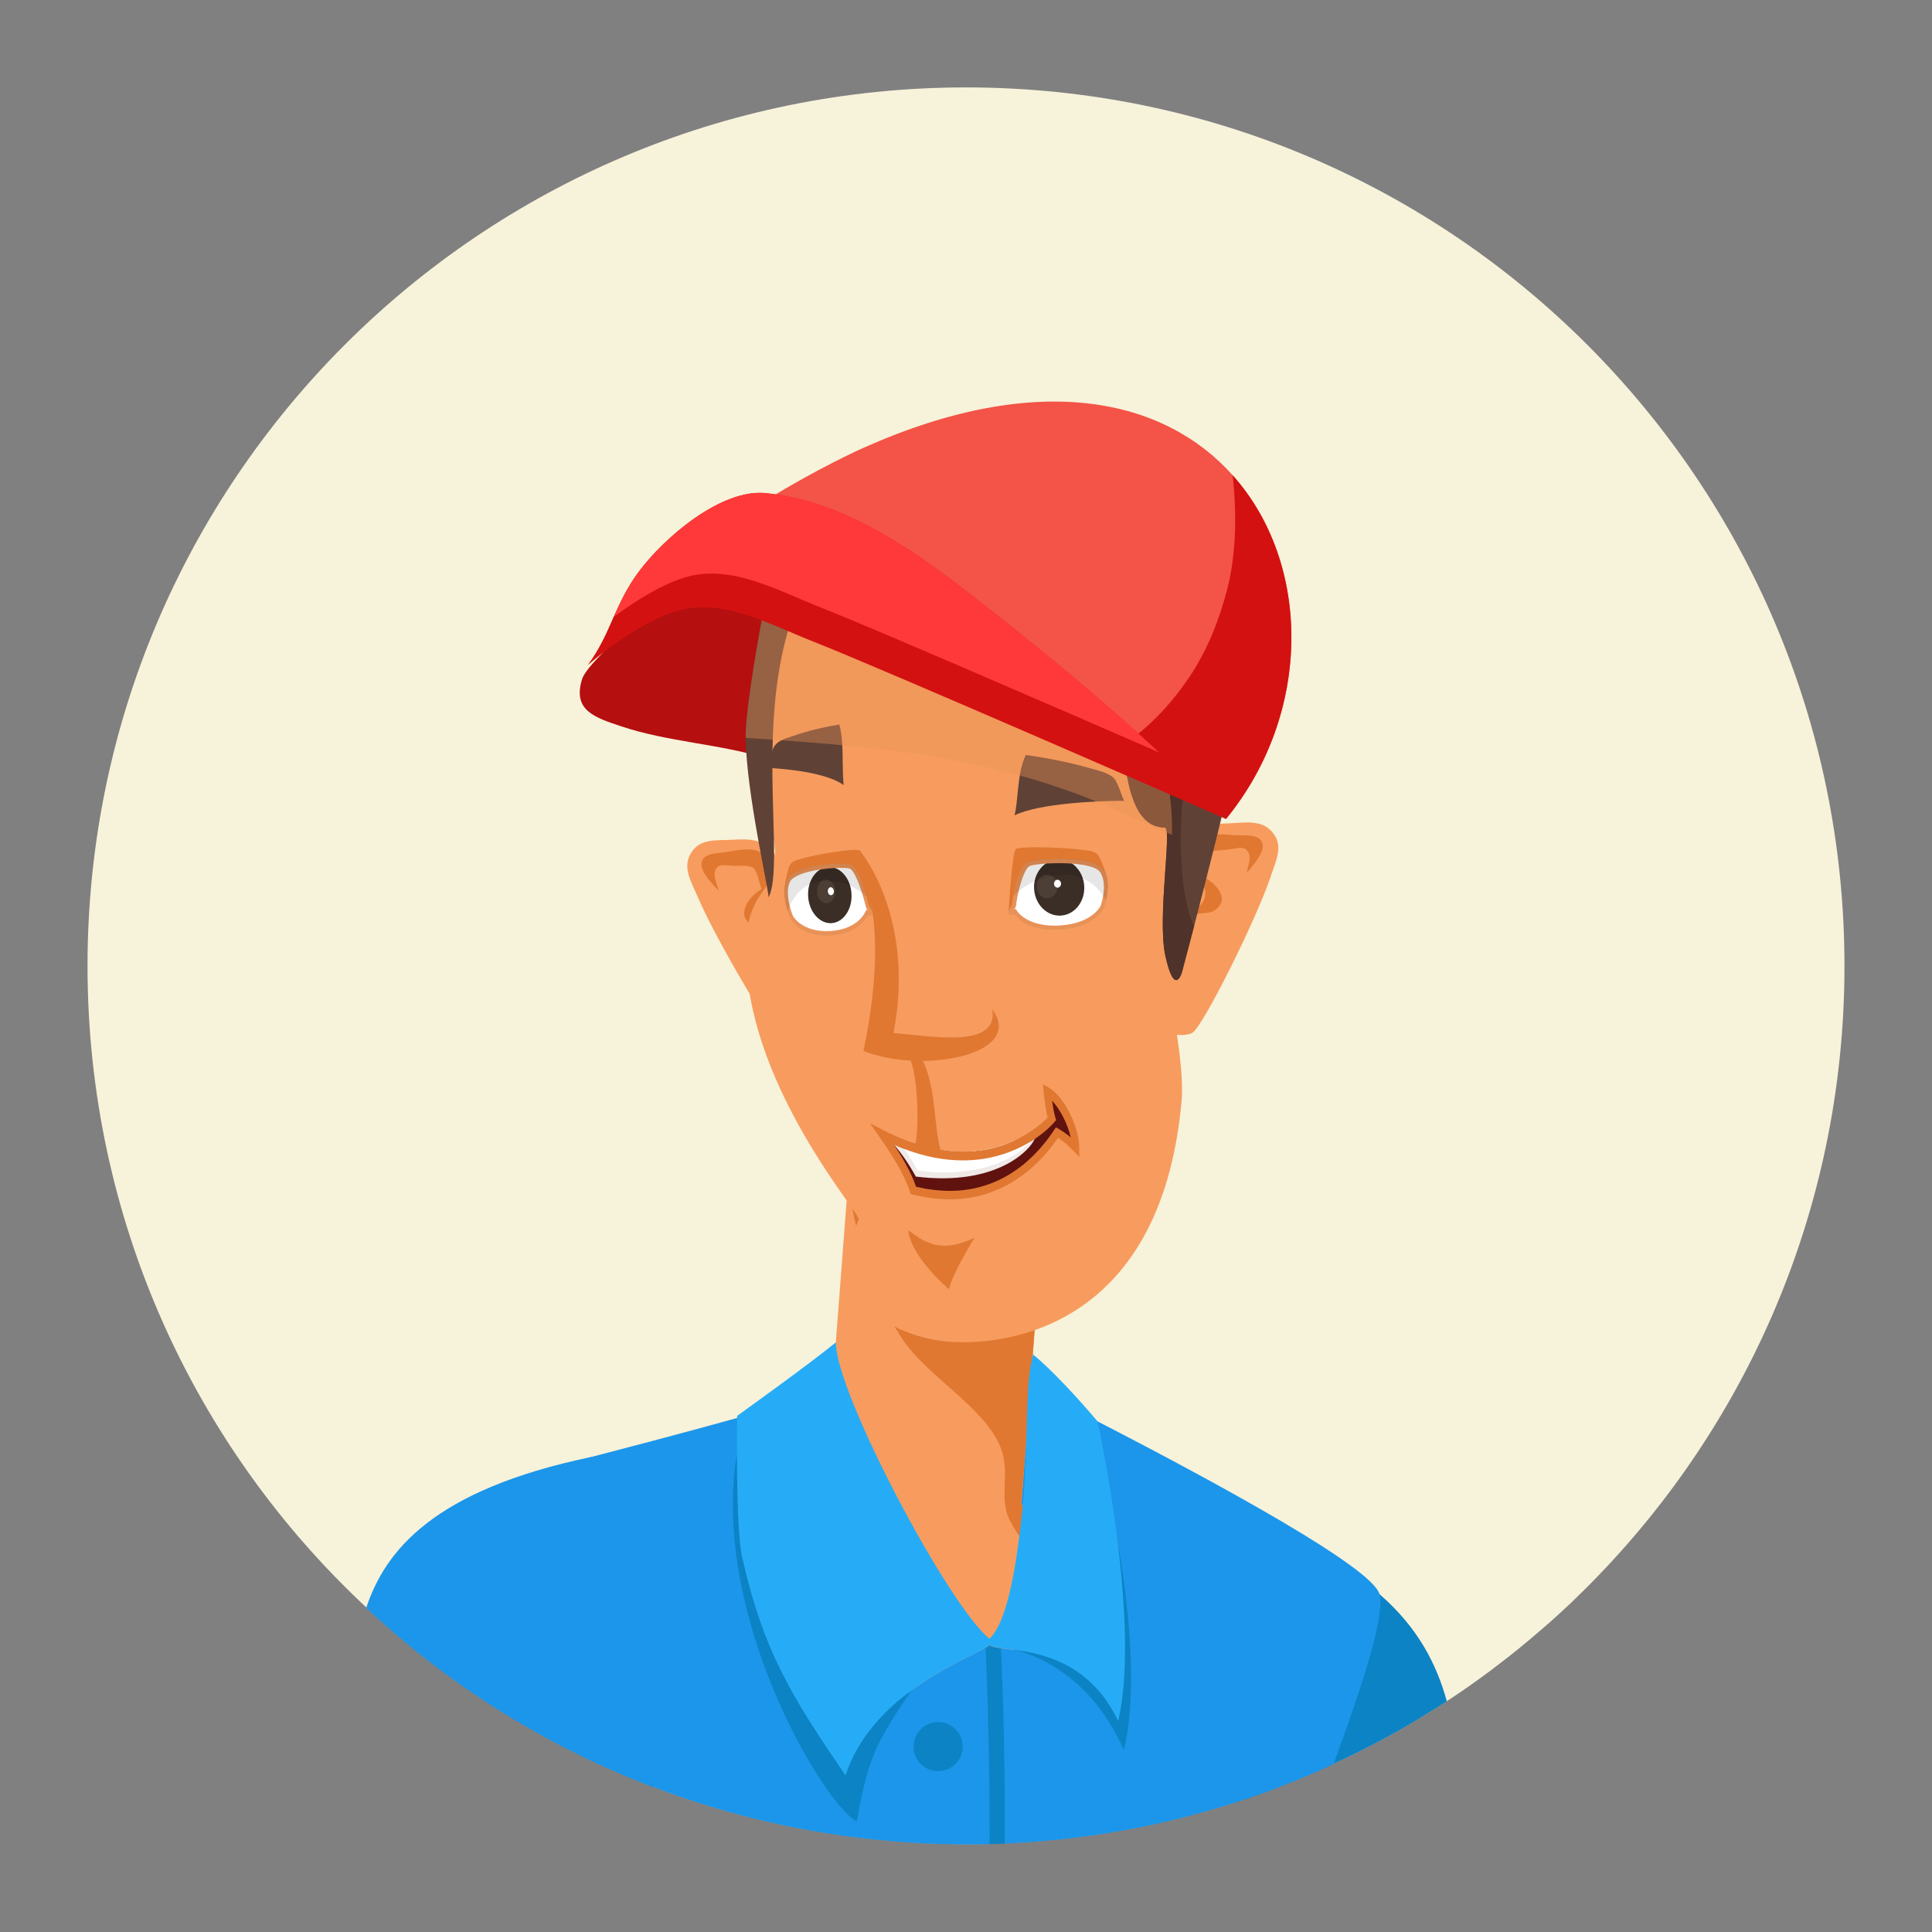 <?xml version="1.0" encoding="utf-8"?>
<!-- Generator: Adobe Illustrator 27.2.0, SVG Export Plug-In . SVG Version: 6.00 Build 0)  -->
<svg version="1.1" id="Layer_1" xmlns="http://www.w3.org/2000/svg" xmlns:xlink="http://www.w3.org/1999/xlink" x="0px" y="0px"
	 viewBox="0 0 171.51 171.51" style="enable-background:new 0 0 171.51 171.51;" xml:space="preserve">
<rect x="0" y="0" width="171.51" height="171.51" fill="#808080" stroke="none"/>
<style type="text/css">
	.st0{fill:#F7F2DA;}
	.st1{fill:#FBA479;}
	.st2{fill:#FFFFFF;}
	.st3{fill:#E1DFEA;}
	.st4{fill:#261411;}
	.st5{fill:#60312B;}
	.st6{fill:#EF7950;}
	.st7{fill:#60281F;}
	.st8{fill:#E8E6E6;}
	.st9{fill:#3A2827;}
	.st10{fill:#CCCCCC;}
	.st11{fill:#595857;}
	.st12{fill:#F28C5F;}
	.st13{fill:#E26939;}
	.st14{fill:#56413D;}
	.st15{fill:#44322E;}
	.st16{fill:#873421;}
	.st17{fill:#EA6CA0;}
	.st18{fill:#DB5290;}
	.st19{fill:#F48656;}
	.st20{fill:#82112F;}
	.st21{fill:#D85039;}
	.st22{fill:#574984;}
	.st23{fill:#291C51;}
	.st24{fill:#FC5135;}
	.st25{fill:#FFCC7B;}
	.st26{fill:#E8A749;}
	.st27{fill:#6D4A44;}
	.st28{fill:#D1E3E8;}
	.st29{fill:#FCFBFA;}
	.st30{fill:#4C4C4B;}
	.st31{fill:#686868;}
	.st32{fill:#FFB884;}
	.st33{fill:#EF9C62;}
	.st34{fill:#874410;}
	.st35{fill:#6D340D;}
	.st36{fill:#E89258;}
	.st37{fill:#3A2E26;}
	.st38{fill:#4C3F35;}
	.st39{opacity:0.1;}
	.st40{fill:#60120F;}
	.st41{fill:#F4F0ED;}
	.st42{fill:#E0312D;}
	.st43{fill:#F42F2F;}
	.st44{fill:#D31111;}
	.st45{fill:#DB9B19;}
	.st46{fill:#AF740B;}
	.st47{fill:#CC2121;}
	.st48{fill:#F74B4B;}
	.st49{fill:#FCF9E8;}
	.st50{opacity:0.5;fill:#827571;}
	.st51{fill:#665D5C;}
	.st52{fill:#4F4746;}
	.st53{fill:#5E3B2F;}
	.st54{fill:#492E27;}
	.st55{opacity:0.4;}
	.st56{fill:#443A36;}
	.st57{fill:#51415E;}
	.st58{fill:#066FB7;}
	.st59{fill:#066396;}
	.st60{fill:#0D8FD6;}
	.st61{fill:#FEAC74;}
	.st62{fill:#E3784C;}
	.st63{fill:#580801;}
	.st64{fill:#440502;}
	.st65{fill:#00ABB2;}
	.st66{fill:#008C8C;}
	.st67{fill:#914E34;}
	.st68{fill:#5B2E1D;}
	.st69{fill:#6A3221;}
	.st70{fill:#FAFAFC;}
	.st71{fill:#2B3B3F;}
	.st72{fill:#3F565B;}
	.st73{fill:#EF7348;}
	.st74{fill:#6F3D26;}
	.st75{fill:#BBBEBF;}
	.st76{fill:#D3D3D3;}
	.st77{fill:#939A9E;}
	.st78{fill:#F79C5E;}
	.st79{fill:#E07832;}
	.st80{fill:#604135;}
	.st81{fill:#EFEAE8;}
	.st82{fill:#4F3229;}
	.st83{fill:#1A3D3A;}
	.st84{fill:#E8E8E8;}
	.st85{fill:#0C83C4;}
	.st86{fill:#1B96EA;}
	.st87{fill:#B50F0F;}
	.st88{opacity:0.4;fill:#E89258;}
	.st89{fill:#26ACF7;}
	.st90{fill:#F45347;}
	.st91{fill:#FF3939;}
	.st92{fill:#686766;}
	.st93{fill:#5E5D5B;}
	.st94{fill:#424140;}
	.st95{fill:#E7E1CB;}
	.st96{fill:#D6CFBA;}
	.st97{fill:#CE5C37;}
	.st98{fill:#B74D30;}
	.st99{fill:#1B313D;}
	.st100{fill:#36474F;}
	.st101{fill:#29526D;}
	.st102{fill:#FCBD88;}
	.st103{fill:#FCA265;}
	.st104{fill:#496B7A;}
	.st105{fill:#B76049;}
	.st106{fill:#EDEDED;}
	.st107{fill:#7C7979;}
	.st108{fill:#EFE6E8;}
	.st109{fill:#B20D28;}
	.st110{fill:#346682;}
	.st111{fill:#AA0E28;}
	.st112{fill:#FF5050;}
	.st113{fill:#781A0E;}
	.st114{fill:#560904;}
	.st115{fill:#FF0B40;}
	.st116{fill:#BC0000;}
	.st117{fill:#FFD731;}
	.st118{fill:#EA6453;}
	.st119{fill:#602618;}
	.st120{fill:#A14F2A;}
	.st121{fill:#3A4E66;}
	.st122{fill:#EAE9EE;}
	.st123{opacity:0.3;fill:#3A4E66;}
	.st124{fill:#5E2701;}
	.st125{fill:#773000;}
	.st126{fill:#EA2F4A;}
	.st127{fill:#C41234;}
	.st128{fill:#F7F0F1;}
	.st129{fill:#F7A76F;}
	.st130{fill:#B24800;}
	.st131{fill:#8C3B03;}
	.st132{fill:#567391;}
	.st133{fill:#FF7271;}
	.st134{fill:#F75E5E;}
	.st135{fill:#700F28;}
	.st136{fill:#9E1533;}
	.st137{fill:#871231;}
	.st138{fill:#211B3A;}
	.st139{fill:#2E2951;}
	.st140{fill:#F28670;}
	.st141{fill:#F46060;}
	.st142{fill:#EBBF44;}
	.st143{fill:#E0A91E;}
	.st144{fill:#FFA992;}
	.st145{fill:#2C363F;}
	.st146{fill:#1D262D;}
	.st147{fill-rule:evenodd;clip-rule:evenodd;fill:#FFF5F5;}
	.st148{opacity:0.2;}
	.st149{fill:#7C4949;}
	.st150{fill:#F9AE7A;}
	.st151{fill:#FFF5F5;}
	.st152{fill:#C92727;}
	.st153{fill:#4C1B05;}
	.st154{fill:#592009;}
	.st155{opacity:0.4;fill:#592009;}
	.st156{fill:#3F1307;}
	.st157{fill:#664472;}
	.st158{fill:#473051;}
	.st159{fill:#352020;}
	.st160{opacity:0.3;fill:#7C4949;}
</style>
<g>
	<path class="st0" d="M163.74,85.75c0,22.1-9.2,42.05-23.97,56.24c-0.13,0.13-0.27,0.26-0.4,0.39c-0.82,0.77-1.65,1.53-2.51,2.26
		c-1.3,1.13-2.63,2.22-4,3.25c-0.38,0.3-0.75,0.58-1.13,0.85c-1.08,0.79-2.17,1.55-3.29,2.28c-0.04,0.02-0.06,0.04-0.1,0.06
		c-0.17,0.12-0.35,0.23-0.53,0.34c-0.14,0.09-0.28,0.19-0.43,0.27c-0.01,0.01-0.02,0.01-0.04,0.02c-0.44,0.28-0.88,0.55-1.32,0.82
		c-1.17,0.71-2.36,1.39-3.57,2.03c-0.25,0.14-0.51,0.27-0.77,0.4c-0.82,0.43-1.65,0.84-2.48,1.23c-0.27,0.13-0.55,0.26-0.82,0.38
		c-1.65,0.77-3.33,1.47-5.03,2.12c-0.27,0.1-0.53,0.2-0.81,0.3c-1,0.36-2,0.71-3.01,1.03c-3.16,1.01-6.41,1.83-9.74,2.43
		c-2.66,0.48-5.37,0.83-8.12,1.03c-0.03,0.01-0.06,0.01-0.1,0.01c-0.79,0.06-1.57,0.11-2.37,0.14c-0.38,0.02-0.77,0.04-1.16,0.04
		c-0.06,0-0.13,0.01-0.19,0.01c-0.15,0.01-0.31,0.01-0.46,0.01c-0.09,0.01-0.17,0.01-0.26,0.01c-0.45,0.01-0.91,0.01-1.36,0.01
		c-0.57,0-1.13-0.01-1.7-0.03h-0.07c-0.25,0-0.51,0-0.76-0.02c-0.35,0-0.7-0.01-1.05-0.04c-1.21-0.05-2.4-0.13-3.59-0.25
		c-5.6-0.51-11.02-1.6-16.2-3.23c-0.01-0.01-0.04-0.01-0.05-0.01c-1.52-0.48-3.01-1-4.48-1.57c-0.02,0-0.04-0.01-0.06-0.01
		c-0.2-0.08-0.4-0.16-0.61-0.24c-0.14-0.06-0.28-0.11-0.42-0.17c-0.95-0.38-1.91-0.79-2.84-1.2c-1.76-0.79-3.49-1.64-5.17-2.55
		c-1.78-0.96-3.52-1.99-5.21-3.08c-1.88-1.21-3.7-2.5-5.47-3.87c-0.66-0.51-1.32-1.03-1.96-1.57c-0.48-0.4-0.97-0.8-1.44-1.21
		c-0.07-0.07-0.14-0.12-0.21-0.19c-0.18-0.16-0.36-0.31-0.54-0.48c-0.48-0.42-0.95-0.84-1.41-1.28c-0.01-0.01-0.03-0.03-0.04-0.04
		C17.27,128.47,7.77,108.23,7.77,85.75c0-43.07,34.91-77.99,77.99-77.99S163.74,42.68,163.74,85.75z"/>
	<g>
		<g>
			<g>
				<path class="st85" d="M112.54,159.02c-1,0.36-2,0.71-3.01,1.03c0.11-3.1,0.34-6.2,0.63-9.22c0.25-2.61,0.99-5.21,1.04-7.84
					l2.6-6.54c3.73,1.5,6.53,3.21,8.64,5.04v0.01c3.49,3.01,5.12,6.33,6,9.53c-0.04,0.02-0.06,0.04-0.1,0.06
					c-0.17,0.12-0.35,0.23-0.53,0.34c-0.14,0.09-0.28,0.19-0.43,0.27c-0.01,0.01-0.02,0.01-0.04,0.02
					c-0.44,0.28-0.88,0.55-1.32,0.82c-1.17,0.71-2.36,1.39-3.57,2.03c-0.25,0.14-0.51,0.27-0.77,0.4c-0.82,0.43-1.65,0.84-2.48,1.23
					c-0.27,0.13-0.55,0.26-0.82,0.38c-1.65,0.77-3.33,1.47-5.03,2.12C113.08,158.82,112.81,158.92,112.54,159.02z"/>
			</g>
		</g>
		<path class="st86" d="M43.55,151.34c-1.88-1.21-3.7-2.5-5.47-3.87c-0.66-0.51-1.32-1.03-1.96-1.57
			c-0.35-5.47,1.63-12.62,15.61-16.35c0.2-0.06,0.45-0.12,0.73-0.2c2.43-0.64,7.55-1.96,12.98-3.47c0.27-0.07,0.55-0.15,0.82-0.23
			c0.24-0.07,0.47-0.13,0.71-0.19c2.35-0.66,4.73-1.35,6.92-2.01c0.43-0.13,0.87-0.26,1.29-0.38c2.64-0.82,4.95-1.6,6.58-2.25
			c1.3-0.52,2.17-0.97,2.41-1.3c0,0,2.92,1.42,7.15,3.54c0.05,0.03,0.1,0.06,0.16,0.09c0.22,0.11,0.45,0.22,0.69,0.35
			c0.38,0.19,0.77,0.38,1.16,0.58c1.31,0.66,2.7,1.37,4.14,2.12c10.77,5.55,24.26,12.91,24.98,15.29v0.01
			c0.61,2.07-2.02,9.47-4.06,15.1c-1.65,0.77-3.33,1.47-5.03,2.12c-0.27,0.1-0.53,0.2-0.81,0.3c-1,0.36-2,0.71-3.01,1.03
			c-3.16,1.01-6.41,1.83-9.74,2.43c-2.66,0.48-5.37,0.83-8.12,1.03c-0.03,0.01-0.06,0.01-0.1,0.01c-0.79,0.06-1.57,0.11-2.37,0.14
			c-0.38,0.02-0.77,0.04-1.16,0.04c-0.06,0-0.13,0.01-0.19,0.01c-0.15,0.01-0.31,0.01-0.46,0.01c-0.09,0.01-0.17,0.01-0.26,0.01
			c-0.45,0.01-0.91,0.01-1.36,0.01c-0.57,0-1.13-0.01-1.7-0.03h-0.07c-0.25,0-0.51,0-0.76-0.02c-0.35,0-0.7-0.01-1.05-0.04
			c-1.21-0.05-2.4-0.13-3.59-0.25c-5.6-0.51-11.02-1.6-16.2-3.23c-0.01-0.01-0.04-0.01-0.05-0.01c-1.52-0.48-3.01-1-4.48-1.57
			c-0.02,0-0.04-0.01-0.06-0.01c-0.2-0.08-0.4-0.16-0.61-0.24c-0.14-0.06-0.28-0.11-0.42-0.17c-0.95-0.38-1.91-0.79-2.84-1.2
			c-1.76-0.79-3.49-1.64-5.17-2.55C46.98,153.46,45.24,152.43,43.55,151.34z"/>
		<g>
			<path class="st86" d="M57.85,158.59c-0.02,0-0.04-0.01-0.06-0.01c-0.2-0.08-0.4-0.16-0.61-0.24c-0.14-0.06-0.28-0.11-0.42-0.17
				c-0.95-0.38-1.91-0.79-2.84-1.2c-1.76-0.79-3.49-1.64-5.17-2.55c-1.78-0.96-3.52-1.99-5.21-3.08c-1.88-1.21-3.7-2.5-5.47-3.87
				c-0.66-0.51-1.32-1.03-1.96-1.57c-0.48-0.4-0.97-0.8-1.44-1.21c-0.07-0.07-0.14-0.12-0.21-0.19c-0.18-0.16-0.36-0.31-0.54-0.48
				c-0.48-0.42-0.95-0.84-1.41-1.28c1.68-5.09,6-10.48,19.94-13.39c0.04-0.01,0.06-0.01,0.1-0.02l1.78,8.28
				c0.2,2.65,1.4,5.29,1.9,7.91c0.77,4.17,1.41,8.44,1.6,12.69C57.85,158.34,57.85,158.46,57.85,158.59z"/>
			<g>
				<g>
					<g>
						<path class="st85" d="M57.85,158.59c-0.02,0-0.04-0.01-0.06-0.01c0.01-0.14,0.03-0.26,0.04-0.36
							C57.85,158.34,57.85,158.46,57.85,158.59z"/>
					</g>
				</g>
			</g>
		</g>
		<g>
			<path class="st85" d="M89.2,163.66c-0.38,0.02-0.77,0.04-1.16,0.04c-0.06,0-0.13,0.01-0.19,0.01c0.01-0.32,0-0.64,0-0.97
				c-0.01-4.9-0.08-9.81-0.28-14.7c-0.02-0.58-0.05-1.18-0.07-1.77c-0.01-0.4-0.04-0.79-0.06-1.18c-0.11-2.28-0.29-4.58-0.75-6.79
				c-0.18-0.85,1.13-1.21,1.31-0.36c0.43,2.05,0.61,4.16,0.73,6.25c0.04,0.69,0.08,1.36,0.12,2.04v0.07
				c0.22,4.22,0.3,8.46,0.34,12.69C89.18,160.55,89.2,162.1,89.2,163.66z"/>
			<g>
				<path class="st85" d="M81.1,155.05c0,1.21,0.98,2.18,2.18,2.18c1.21,0,2.18-0.98,2.18-2.18c0-1.21-0.98-2.18-2.18-2.18
					C82.08,152.87,81.1,153.85,81.1,155.05z"/>
			</g>
		</g>
		<g>
			<path class="st87" d="M51.67,60.3c0.52-1.68,6.8-6.83,8.16-7.88l11.5,0.43c-2.93,4.48-2.89,9.32-3.18,14.5
				c-4.25-1.32-8.82-1.47-13.03-2.88C52.77,63.68,50.82,63.06,51.67,60.3z"/>
			<g>
				<g>
					<path class="st78" d="M72.85,137.13c0,0,0.82,4.48,1.7,6.79c1.15,3.01,2.79,5.6,4.66,7.53c0.44-0.4,0.89-0.77,1.34-1.11
						c3.31-2.54,6.82-3.79,7.3-4.32c0.41,0.48,3.1,0.2,5.95,1.4c0.14-1.01,0.18-2.09,0.13-3.21c-0.03-0.7-0.11-1.43-0.22-2.16
						c-0.02-0.15-0.04-0.29-0.07-0.44c-0.03-0.17-0.06-0.34-0.09-0.51c-0.03-0.16-0.06-0.32-0.1-0.47
						c-0.09-0.42-0.19-0.83-0.31-1.25c-0.03-0.11-0.06-0.23-0.1-0.34c-0.01-0.02-0.01-0.04-0.02-0.07
						c-0.04-0.12-0.07-0.25-0.11-0.38c-0.06-0.19-0.12-0.38-0.18-0.57c-0.1-0.3-0.21-0.6-0.33-0.91c-0.02-0.04-0.03-0.08-0.05-0.13
						c-0.1-0.27-0.21-0.53-0.33-0.8c-0.05-0.13-0.11-0.26-0.17-0.39c-0.05-0.12-0.11-0.23-0.16-0.35c-0.01-0.02-0.01-0.03-0.02-0.05
						c-0.04-0.09-0.09-0.18-0.13-0.27c-0.2-0.41-0.41-0.81-0.62-1.2c-0.04-0.07-0.08-0.14-0.12-0.21c-0.04-0.07-0.08-0.14-0.12-0.21
						l0.99-13.02c0.01-0.09,0.01-0.17,0.02-0.25l1.47-19.4l1.09-14.34l-17.46-1.32l-0.36,4.76l-1.16,15.21v0l-1.07,14.02l-0.35,4.61
						L72.85,137.13z"/>
					<path class="st79" d="M92.4,137.1c0.92,2.42,1.43,4.85,1.53,7.1c-0.32-1.47-0.75-2.91-1.27-4.22
						c-0.78-1.96-2.23-3.37-3.08-5.15c-0.86-1.8,0.01-3.87-0.61-5.92c-1.16-3.81-6.72-6.65-9-10.23c-2.63-4.12-3.78-8.3-4.63-13.13
						c-0.03-0.14-0.05-0.29-0.07-0.43c-0.82-5.44,0.94-10.15,0.82-15.43l0.34,0.22l16.73,10.9l-2.49,32.67
						C91.33,134.61,91.91,135.81,92.4,137.1z"/>
					<path class="st33" d="M72.85,137.13c0,0,0.82,4.48,1.7,6.79c1.15,3.01,2.79,5.6,4.66,7.53c0.44-0.4,0.89-0.77,1.34-1.11
						c-1.18-1.85-2.11-3.96-2.87-5.69c-2.16-4.93-2.77-10.44-3.34-15.71c-0.18-1.71-0.35-3.43-0.48-5.17L72.85,137.13z"/>
				</g>
				<g>
					<g>
						<g>
							<path class="st78" d="M61.49,75.51c0.8-1.08,2.27-0.89,3.5-0.96c1.3-0.08,3.23-0.2,4.05,1.77c0.64,1.54,0.89,3.68,1.33,5.34
								l2.14,10.5c-0.44,0.49-2.13,0.95-2.82,0.6c-0.9-0.47-6.09-9.28-7.67-12.96C61.27,78.09,60.48,76.87,61.49,75.51z"/>
							<path class="st79" d="M62.27,76.77c-0.01-1.04,1.27-0.99,2.13-1.12c0.85-0.12,2.29-0.5,3.09,0.01
								c0.79,0.5,1.04,2.56,1.23,3.53c-2.26-0.02-1.38,3.23,0.38,2.57l0.16,0.6c0.21,0.8,0.4,1.79,0.31,2.38
								c-0.17-0.62-0.27-1.91-0.81-2.28c-0.52-0.36-1.4,0-1.98-0.33c-1.53-0.85-0.3-2.57,0.82-3.19c-0.16-0.43-0.35-1.53-0.67-1.84
								c-0.37-0.35-1.35-0.21-1.89-0.24c-0.79-0.04-1.36-0.23-1.57,0.5c-0.14,0.49,0.21,1.22,0.35,1.71
								C63.31,78.58,62.27,77.49,62.27,76.77z"/>
						</g>
						<path class="st78" d="M66.24,85.34c0.52,11.57,10.2,22.46,10,22.91c-3.53,7.94,4.41,10.43,7.33,10.79
							c4.8,0.6,19.45-0.48,21.32-21.28c0.32-3.55-1.21-9.49-1.43-13.9c-0.01-0.21-0.02-0.42-0.02-0.65
							c-0.01-2.42,0.46-5.49,0.59-8.44c0.05-1.32,0.03-2.61-0.13-3.81c-0.21-1.47,0.26-7.61-0.95-14.07
							c-1.4-7.52-5.06-15.47-14.66-16.97c-10.05-1.56-15.91,5.51-18.93,13.11c-2.46,6.17-3.05,12.7-2.49,15.22
							c0.04,0.17,0.08,0.33,0.13,0.46C71.68,81.62,65.82,76.05,66.24,85.34z"/>
						<g>
							<path class="st79" d="M76.33,75.51c-0.31-0.25-3.91,0.32-5.24,0.74c-0.39,0.12-0.84,0.17-1.03,0.67
								c-0.18,0.5-0.38,1.49-0.44,2.01c-0.02,0.22,0.05,0.88,0.05,0.88c1.57-0.54,3.85-1.45,5.56-1.01
								c0.74,0.19,2.12,2.21,2.24,2.24C77.45,80.86,76.64,75.77,76.33,75.51z"/>
							<g>
								<path class="st2" d="M70.25,81.39c0,0,0.79,1.6,3.45,1.45c2.66-0.15,3.26-1.83,3.26-1.83s0.29,0.16,0.35,0.04
									c0.06-0.12-0.3-0.37-0.36-0.73c-0.06-0.36-0.81-3.16-1.5-3.39c-0.69-0.23-4.9,0.02-5.47,1.28
									C69.41,79.46,70.25,81.39,70.25,81.39z"/>
								<g>
									<g>
										<g>
											<path class="st37" d="M75.59,79.35c0.08,1.38-0.72,2.54-1.78,2.6c-1.06,0.06-1.99-1.01-2.07-2.38
												c-0.08-1.38,0.72-2.54,1.78-2.6C74.59,76.91,75.52,77.97,75.59,79.35z"/>
										</g>
									</g>
									<path class="st38" d="M74.15,79.09c0.03,0.58-0.3,1.06-0.75,1.09c-0.44,0.03-0.83-0.42-0.86-1
										c-0.03-0.57,0.3-1.06,0.75-1.09C73.73,78.07,74.12,78.52,74.15,79.09z"/>
									<path class="st2" d="M74.03,79.1c0.01,0.19-0.1,0.36-0.25,0.37c-0.15,0.01-0.28-0.14-0.29-0.34
										c-0.01-0.19,0.1-0.36,0.25-0.37C73.88,78.76,74.01,78.91,74.03,79.1z"/>
								</g>
								<path class="st36" d="M77.45,80.91c0-0.01-0.01-0.02-0.01-0.03c0-0.01,0-0.01,0-0.01c-0.03-0.07-0.08-0.14-0.13-0.2
									c-0.08-0.12-0.19-0.25-0.21-0.38c-0.01-0.07-0.06-0.32-0.17-0.67c-0.27-0.98-0.83-2.67-1.44-2.87
									c-0.06-0.02-0.14-0.04-0.25-0.05c-0.06-0.01-0.14-0.02-0.22-0.02c0,0,0,0-0.01,0c-0.28-0.02-0.64-0.01-1.05,0.01
									c-0.59,0.04-3.57,0.27-4.1,1.43c-0.04,0.09-0.07,0.18-0.1,0.27c-0.02,0.07-0.04,0.14-0.06,0.22v0.02
									c-0.01,0.01-0.01,0.03-0.01,0.04c-0.02,0.09-0.03,0.19-0.04,0.29c-0.01,0.09-0.01,0.19-0.01,0.29
									c0,0.11,0.01,0.21,0.01,0.32c0,0.04,0,0.08,0.01,0.12v0.01c0,0.01,0,0.02,0.01,0.04v0.04c0.01,0.01,0.01,0.04,0.01,0.05
									c0.02,0.2,0.06,0.38,0.1,0.55c0.04,0.2,0.09,0.39,0.14,0.56c0.1,0.32,0.2,0.55,0.21,0.57c0.01,0.02,0.09,0.18,0.27,0.39
									c0.43,0.49,1.41,1.26,3.31,1.16c2.28-0.14,3.1-1.36,3.32-1.8c0.06,0.03,0.14,0.05,0.21,0.04c0.11-0.01,0.17-0.07,0.19-0.12
									c0.01-0.03,0.03-0.06,0.03-0.09c0-0.01,0-0.01,0-0.01c0.01-0.01,0.01-0.01,0.01-0.02c0-0.01,0-0.01,0-0.01
									C77.47,80.99,77.46,80.95,77.45,80.91z M76.83,80.92c-0.01,0.01-0.61,1.58-3.13,1.73c-2.53,0.14-3.31-1.34-3.31-1.35
									c-0.01-0.01-0.16-0.37-0.28-0.86c-0.06-0.22-0.11-0.47-0.14-0.73c-0.06-0.48-0.04-0.99,0.15-1.41
									c0.09-0.22,0.34-0.4,0.67-0.56l0.01-0.01c0.55-0.26,1.32-0.45,2.14-0.56h0.01c0.35-0.05,0.7-0.09,1.04-0.11
									c0.77-0.04,1.28-0.01,1.44,0.05c0.35,0.12,0.8,1.23,1.09,2.14c0.12,0.38,0.22,0.74,0.27,0.95c0.01,0.06,0.03,0.11,0.03,0.14
									c0.03,0.19,0.12,0.35,0.21,0.48l-0.12-0.07L76.83,80.92z"/>
								<path class="st39" d="M76.93,79.61c-0.12-0.12-0.26-0.24-0.42-0.36c-0.73-0.56-1.86-1.14-3.37-1.05
									c-1.78,0.1-2.64,1.33-3.04,2.24c-0.07,0.17-0.13,0.34-0.18,0.48c-0.22-0.7-0.48-1.9-0.07-2.81c0.53-1.16,3.51-1.39,4.1-1.43
									c0.71-0.04,1.29-0.02,1.53,0.06C76.1,76.94,76.66,78.64,76.93,79.61z"/>
							</g>
						</g>
						<g>
							<path class="st79" d="M90.17,75.38c0.32-0.29,4.53-0.16,6.11,0.09c0.46,0.07,0.99,0.06,1.26,0.54
								c0.27,0.48,0.62,1.44,0.75,1.94c0.05,0.21,0.05,0.88,0.05,0.88c-1.87-0.34-4.6-0.96-6.51-0.32c-0.83,0.28-2.16,2.46-2.3,2.5
								C89.54,80.84,89.84,75.68,90.17,75.38z"/>
							<g>
								<path class="st2" d="M97.87,80.48c0,0-0.72,1.69-3.79,1.86c-3.07,0.18-3.97-1.42-3.97-1.42s-0.31,0.19-0.4,0.08
									c-0.09-0.11,0.3-0.4,0.33-0.77c0.02-0.36,0.54-3.24,1.3-3.55c0.76-0.31,5.63-0.59,6.44,0.59
									C98.59,78.46,97.87,80.48,97.87,80.48z"/>
								<g>
									<g>
										<g>
											<path class="st37" d="M91.8,78.91c0.08,1.38,1.14,2.44,2.37,2.37c1.23-0.07,2.16-1.24,2.08-2.62
												c-0.08-1.38-1.14-2.44-2.37-2.37C92.66,76.37,91.72,77.54,91.8,78.91z"/>
										</g>
									</g>
									<path class="st38" d="M92.03,78.75c0.03,0.58,0.48,1.02,0.99,0.99c0.51-0.03,0.9-0.52,0.87-1.09
										c-0.03-0.58-0.48-1.02-0.99-0.99C92.38,77.69,91.99,78.18,92.03,78.75z"/>
									<path class="st2" d="M93.57,78.47c0.01,0.19,0.16,0.34,0.33,0.33c0.17-0.01,0.31-0.18,0.29-0.37
										c-0.01-0.19-0.16-0.34-0.33-0.33C93.69,78.11,93.56,78.28,93.57,78.47z"/>
								</g>
								<path class="st36" d="M98.33,78.48c0.01-0.01,0.01-0.04,0-0.05c0-0.02,0-0.05-0.01-0.07v-0.03
									c-0.01-0.07-0.02-0.15-0.04-0.22c-0.01-0.07-0.01-0.12-0.04-0.18c-0.01-0.05-0.02-0.09-0.04-0.14
									c-0.01-0.04-0.03-0.09-0.04-0.13c-0.06-0.17-0.14-0.33-0.25-0.48c-0.75-1.08-4.2-0.95-4.89-0.9
									c-0.09,0.01-0.17,0.01-0.25,0.01c-0.07,0.01-0.15,0.01-0.22,0.01h-0.01c-0.02,0-0.04,0.01-0.06,0.01
									c-0.01,0-0.03,0-0.04,0.01c-0.02,0-0.04,0-0.07,0.01c-0.09,0.01-0.17,0.01-0.25,0.03h-0.01c0,0-0.01,0-0.01,0
									c-0.09,0.01-0.19,0.02-0.27,0.04c-0.09,0.01-0.17,0.03-0.24,0.04c-0.14,0.03-0.25,0.06-0.33,0.09
									c-0.67,0.27-1.11,2.03-1.3,3.03c-0.07,0.35-0.11,0.61-0.11,0.69c-0.01,0.14-0.12,0.29-0.19,0.4
									c-0.05,0.07-0.1,0.15-0.13,0.23c-0.01,0.01-0.01,0.01-0.01,0.01c-0.01,0.04-0.01,0.07-0.01,0.1v0.04
									c0.01,0.04,0.03,0.08,0.06,0.12c0.04,0.04,0.11,0.1,0.23,0.09c0.08,0,0.17-0.04,0.24-0.07c0.3,0.4,1.39,1.52,4.03,1.36
									c3.14-0.17,3.91-1.89,3.94-1.96c0.01-0.04,0.09-0.26,0.17-0.6c0.02-0.09,0.04-0.17,0.06-0.27c0.03-0.17,0.06-0.35,0.07-0.55
									c0.01-0.1,0.01-0.2,0.01-0.31c0,0,0-0.03,0-0.07v-0.21C98.33,78.53,98.33,78.5,98.33,78.48z M97.93,79.51
									c-0.09,0.51-0.22,0.89-0.22,0.9c0,0.01-0.72,1.57-3.64,1.75c-2.91,0.17-3.81-1.31-3.81-1.33l-0.09-0.16l-0.14,0.09
									c0.09-0.14,0.18-0.3,0.19-0.5c0-0.04,0.01-0.09,0.01-0.14c0.03-0.2,0.09-0.53,0.17-0.89c0-0.01,0.01-0.02,0.01-0.03
									c0.01-0.02,0.01-0.04,0.01-0.06c0.22-0.93,0.6-2.09,0.99-2.26c0.19-0.08,0.77-0.18,1.65-0.23c0.19-0.01,0.4-0.01,0.59-0.02
									c0.01,0,0.01,0,0.01,0c1.73-0.04,3.57,0.18,3.99,0.78c0.27,0.4,0.35,0.9,0.35,1.38C97.99,79.03,97.97,79.28,97.93,79.51z"/>
								<path class="st39" d="M89.98,79.54c0.12-0.13,0.27-0.27,0.44-0.41c0.76-0.65,1.99-1.36,3.75-1.46
									c2.06-0.12,3.2,0.99,3.77,1.85c0.11,0.17,0.19,0.32,0.26,0.45c0.17-0.72,0.32-1.94-0.27-2.8c-0.75-1.09-4.2-0.95-4.89-0.91
									c-0.82,0.05-1.49,0.14-1.75,0.25C90.61,76.78,90.17,78.53,89.98,79.54z"/>
							</g>
						</g>
						<g>
							<g>
								<g>
									<path class="st80" d="M74.89,69.7c-1.52-1.15-5.38-1.46-6.54-1.52c-0.21-0.01-0.34-0.02-0.34-0.02
										c0.17-0.31,0.48-1.6,0.8-2.01c0.35-0.45,1.08-0.64,1.55-0.8c1.33-0.47,2.83-0.82,4.15-1.03c0.27,1.02,0.29,2.16,0.3,3.28
										C74.82,68.33,74.83,69.03,74.89,69.7z"/>
								</g>
							</g>
						</g>
						<g>
							<path class="st80" d="M90.07,72.38c2.22-1.1,7.64-1.27,9.26-1.29c0.3,0,0.47,0,0.47,0c-0.21-0.32-0.53-1.62-0.94-2.03
								c-0.46-0.46-1.45-0.68-2.09-0.86c-1.81-0.52-3.88-0.92-5.71-1.18c-0.47,1.02-0.6,2.15-0.71,3.27
								C90.28,71,90.22,71.71,90.07,72.38z"/>
						</g>
						<g>
							<path class="st40" d="M93.37,99.32c-0.2-0.75-0.32-1.61-0.4-2.41c1.24,0.73,2.5,3.23,2.51,4.98c-0.51-0.53-1.06-1-1.66-1.33
								c-2.8,4.21-7.13,6.57-12.76,5.12c-0.56-1.74-1.78-3.58-2.75-4.96C88.09,105.71,93.37,99.32,93.37,99.32z"/>
							<g>
								<g>
									<path class="st81" d="M78.73,100.89c0.24,0.26,0.47,0.51,0.69,0.78c0.03,0.03,0.06,0.07,0.08,0.1
										c0.44,0.53,0.84,1.09,1.22,1.69c0.19,0.3,0.36,0.6,0.53,0.89c0.02,0.03,0.02,0.1,0.06,0.1c7.18,0.89,10.16-2.39,10.53-3.33
										c0-0.06-0.01-0.1-0.04-0.13c-0.25-0.33-1.71,0.87-1.72,0.24c-1.21,0.56-2.77,1.02-4.65,1.01c-0.14,0-0.29,0-0.43-0.01
										c-1.12-0.05-2.28-0.25-3.46-0.6c-0.63-0.12-1.27-0.27-1.92-0.46C79.33,101.08,79.03,100.99,78.73,100.89z"/>
								</g>
								<g>
									<path class="st2" d="M79.62,101.17c0.02,0.02,0.04,0.05,0.06,0.07c0.44,0.53,0.84,1.09,1.22,1.69
										c0.19,0.3,0.36,0.6,0.53,0.89c0.02,0.03,0.02,0.09,0.06,0.1c6.38,0.79,9.44-1.71,10.3-2.93c-0.25-0.33-1.71,0.87-1.72,0.24
										c-1.21,0.56-2.77,1.02-4.65,1.01c-0.14,0-0.29,0-0.43-0.01c-1.12-0.05-2.28-0.25-3.46-0.6
										C80.91,101.51,80.27,101.36,79.62,101.17z"/>
								</g>
								<path class="st79" d="M93.68,99.2c-0.11-0.4-0.2-0.87-0.28-1.43l-0.09,1.25c0.02,0.1,0.04,0.2,0.07,0.3
									c0,0-0.04,0.04-0.1,0.12l-0.04,0.56c0.22-0.22,0.35-0.37,0.37-0.4l0.14-0.17L93.68,99.2z M95.81,101.89
									c-0.01-1.73-1.12-4.07-2.34-5.08c-0.12-0.1-0.24-0.18-0.35-0.25l-0.53-0.31l0.06,0.71c0.09,0.92,0.2,1.64,0.35,2.25
									c-0.18,0.19-0.51,0.51-1,0.87c-0.22,0.16-0.45,0.33-0.72,0.5c-0.22,0.14-0.47,0.29-0.74,0.43h-0.01
									c-0.14,0.08-0.3,0.15-0.46,0.22c-0.14,0.07-0.3,0.14-0.46,0.2c-0.05,0.02-0.09,0.04-0.14,0.06
									c-0.07,0.03-0.15,0.06-0.23,0.09c-0.04,0.01-0.07,0.02-0.09,0.03c-0.01,0.01-0.02,0.01-0.03,0.01
									c-0.02,0.01-0.04,0.02-0.07,0.03c-0.07,0.02-0.13,0.04-0.19,0.06c-0.09,0.03-0.17,0.06-0.27,0.08
									c-0.19,0.06-0.38,0.11-0.58,0.16c-0.18,0.04-0.38,0.09-0.57,0.12c-0.01,0.01-0.04,0.01-0.06,0.01
									c-0.15,0.02-0.3,0.05-0.46,0.06c-0.04,0.01-0.09,0.01-0.13,0.01c-0.04,0.01-0.09,0.01-0.14,0.02c-0.01,0-0.03,0-0.05,0.01
									c-0.09,0.01-0.18,0.01-0.28,0.02c-0.04,0-0.09,0.01-0.14,0.01c-0.1,0.01-0.2,0.01-0.31,0.01c-0.11,0.01-0.23,0.01-0.35,0.01
									h-0.07c-0.14,0-0.29-0.01-0.43-0.01c-0.25-0.01-0.5-0.03-0.75-0.06c-0.23-0.02-0.45-0.05-0.69-0.09
									c-0.02,0-0.05,0-0.07-0.01h-0.01c-0.64-0.11-1.29-0.25-1.95-0.45c-0.09-0.03-0.17-0.06-0.27-0.09
									c-0.56-0.17-1.14-0.4-1.72-0.65c-0.36-0.15-0.74-0.33-1.1-0.52l-1.24-0.64l0.87,1.25c1.04,1.48,2.17,3.22,2.69,4.85
									l0.06,0.19l0.17,0.04c1.11,0.28,2.2,0.43,3.25,0.43c1.86,0.01,3.6-0.43,5.18-1.29c0.84-0.45,1.63-1.03,2.38-1.72
									c0.43-0.4,0.85-0.84,1.25-1.32c0.3-0.35,0.58-0.73,0.85-1.13c0.43,0.27,0.87,0.64,1.36,1.15l0.53,0.55L95.81,101.89z
									 M93.96,100.2l-0.22-0.12l-0.16,0.23c-0.14,0.21-0.27,0.41-0.42,0.61c-0.47,0.64-0.97,1.22-1.5,1.73
									c-0.22,0.22-0.46,0.43-0.7,0.64c-1.94,1.61-4.2,2.44-6.7,2.43c-0.69-0.01-1.4-0.07-2.12-0.2c-0.27-0.05-0.55-0.11-0.82-0.17
									c-0.43-1.26-1.17-2.53-1.94-3.71c0.01,0.01,0.03,0.01,0.05,0.02c0.29,0.13,0.58,0.25,0.86,0.35h0.01
									c0.01,0.01,0.03,0.01,0.04,0.01c1.75,0.66,3.46,0.99,5.11,0.99c2.18,0.01,3.94-0.56,5.25-1.23c0.01,0,0.03-0.01,0.04-0.02
									c0.25-0.12,0.49-0.26,0.71-0.39c0.04-0.02,0.07-0.04,0.11-0.06c0.01-0.01,0.01-0.01,0.02-0.01
									c0.09-0.07,0.19-0.12,0.27-0.18c0.32-0.22,0.59-0.43,0.83-0.62c0.23-0.19,0.42-0.36,0.56-0.51c0.22-0.22,0.35-0.37,0.37-0.4
									l0.14-0.17l-0.07-0.23c-0.11-0.4-0.2-0.87-0.28-1.43v-0.01c0-0.01,0-0.03-0.01-0.04c0.01,0.01,0.01,0.01,0.01,0.01
									c0.72,0.76,1.39,2.08,1.65,3.25C94.67,100.66,94.32,100.41,93.96,100.2z"/>
							</g>
						</g>
						<path class="st79" d="M86.51,109.88c0,0-2.02,3.27-2.26,4.57c-1.32-1.11-3.49-3.47-3.62-5.23
							C82.18,110.36,83.56,111.27,86.51,109.88z"/>
						<g>
							<g>
								<path class="st78" d="M112.8,73.71c-0.98-0.99-2.55-0.65-3.87-0.61c-1.41,0.05-3.5,0.13-4.17,2.16
									c-0.53,1.6-0.56,3.75-0.85,5.44l-1.16,10.66c0.53,0.44,2.4,0.74,3.11,0.32c0.92-0.55,5.56-9.84,6.87-13.66
									C113.32,76.25,114.04,74.96,112.8,73.71z"/>
								<path class="st79" d="M112.1,75.04c-0.11-1.04-1.48-0.86-2.42-0.9c-0.93-0.04-2.52-0.27-3.33,0.32
									c-0.8,0.57-0.85,2.65-0.95,3.63c2.44-0.25,1.84,3.08-0.13,2.6l-0.11,0.61c-0.14,0.82-0.24,1.83-0.08,2.4
									c0.11-0.64,0.09-1.93,0.62-2.35c0.52-0.41,1.51-0.14,2.1-0.52c1.56-1,0.05-2.59-1.23-3.1c0.12-0.44,0.21-1.56,0.53-1.89
									c0.37-0.38,1.44-0.35,2.01-0.43c0.85-0.12,1.44-0.37,1.75,0.34c0.2,0.48-0.09,1.24-0.19,1.73
									C111.17,76.94,112.18,75.75,112.1,75.04z"/>
							</g>
						</g>
						<g>
							<g>
								<path class="st36" d="M80.27,93.43l-0.23-0.01C80.12,93.4,80.2,93.41,80.27,93.43z"/>
								<g>
									<path class="st79" d="M80.27,93.43l1.26,0.06c1.65,2.47,1.26,6.08,2.01,8.83c-0.7,0.29-1.67-0.29-2.43-0.28
										C81.7,101.06,81.56,93.69,80.27,93.43z"/>
								</g>
							</g>
						</g>
						<path class="st79" d="M76.33,75.51c0,0,4.98,5.84,2.99,16.19c3.47,0.29,9.33,1.41,8.77-2.1c2.95,4.03-6.18,5.78-11.44,3.7
							C79.45,79.81,75.61,76.97,76.33,75.51z"/>
						<path class="st80" d="M69.81,54.94c1.87,1.18,5.14,2.8,7.12,2.43c3.61-0.67,9.32-2.32,14.56-6.14
							c12.82-9.36,4,22.23,11.92,22.23c0.67,0.05-0.7,7.98,0.04,11.38c0.82,3.75,1.47,1.49,1.47,1.49s0.43-1.62,1.09-4.14
							c2.1-8.08,6.47-25.41,6.09-28.11c-0.81-5.72-8.7-7.62-13.19-11.63c-5.85-5.21-15.19-4.91-21.99-0.49
							c-1.94,1.26-7.43,1.46-10.53,3.73c-1,0.73-1.77,1.44-2.14,2.1C63.12,49.81,67.29,53.35,69.81,54.94z"/>
						<path class="st80" d="M72.01,45.73c1.02-0.98,1.98-1.93,2.33-2.66C74.98,41.71,71.17,46.03,72.01,45.73z"/>
						<path class="st80" d="M66.2,65.51c0.04,4.77,2.05,13.52,2.03,14.15c0.96-1.9,0.17-7.59,0.37-13.99
							c0.13-4.23,0.69-8.77,2.47-12.73c0.1-0.22,0.2-0.44,0.31-0.66l0.79-6.63c-0.06,0.04-0.12,0.07-0.16,0.08
							c-1.34,1.28-2.78,2.62-3.1,3.63c-0.26,0.81-0.56,2.07-0.87,3.55c-0.83,3.98-1.71,9.5-1.83,11.75
							C66.2,64.92,66.19,65.21,66.2,65.51z"/>
					</g>
					<g>
						<g>
							<path class="st82" d="M69.81,54.94c1.87,1.18,5.14,2.8,7.12,2.43c3.61-0.67,9.32-2.32,14.56-6.14
								c12.82-9.36,4,22.23,11.92,22.23c0.67,0.05-0.7,7.98,0.04,11.38c0.82,3.75,1.47,1.49,1.47,1.49s0.43-1.62,1.09-4.14
								c-1.53-2.87-1.27-10.33-0.9-11.93c-5.95,1.21-3.74-19.8-7.89-22.62c-2.6-1.77-5.58,1.34-7.83,2.52
								c-2.27,1.18-5.15,2.48-7.75,1.87c-3.89-0.93-7.51-3.26-11.23-4.68c-1.32-0.51-2.67-1.06-4.01-1.65
								c-1,0.73-1.77,1.44-2.14,2.1C63.12,49.81,67.29,53.35,69.81,54.94z"/>
							<path class="st82" d="M102.8,92.1c-0.01,0.02-0.01,0.03-0.03,0.05L102.8,92.1z"/>
						</g>
					</g>
					<path class="st88" d="M66.2,65.51c0.77,0.05,1.58,0.1,2.41,0.15c4.47,0.31,9.49,0.77,12.64,1.24
						c5.6,0.84,11.02,2.17,16.26,4.33c2.09,0.86,4.15,1.83,6.22,2.75c0.11,0.05,0.21,0.09,0.31,0.14c0.02-1.09-0.01-2.17-0.15-3.17
						c-0.21-1.47,0.26-7.61-0.95-14.07c-0.09-0.04-0.18-0.08-0.26-0.12c-2.16-0.99-4.22-1.3-6.53-1.73
						c-4.91-0.91-9.4-1.72-14.37-1.94c-3.54-0.16-7.14-0.3-10.69-0.17h-0.01c-0.27,0.01-1.6-0.01-3.03-0.03
						c-0.83,3.98-1.71,9.5-1.83,11.75C66.2,64.92,66.19,65.21,66.2,65.51z"/>
				</g>
				<g>
					<path class="st85" d="M66.53,124.87c1.6,2.38,3.95,4.59,5.93,6.75c0.89,0.97,5.84,5.73,5.58,6.44l5.25,8.99
						c-0.09-0.01-0.02-0.26-0.27-0.13c-1.49,2.37-3.28,4.66-4.67,7.2c-1.36,2.48-1.8,4.87-2.29,7.57
						C72.85,160.08,60.94,139.85,66.53,124.87z"/>
					<path class="st89" d="M65.88,138.22c1.91,8.48,4.47,12.48,9.18,19.39c0.83-2.54,2.39-4.55,4.15-6.16
						c0.44-0.4,0.89-0.77,1.34-1.11c3.31-2.54,6.82-3.79,7.3-4.32c0.19-0.21,0.29-0.32,0.29-0.32c-0.09-0.06-0.19-0.13-0.29-0.21
						c-3.66-2.94-13.73-21.97-13.64-26.33c-2.48,2.03-8.77,6.53-8.77,6.53S65.28,135.53,65.88,138.22z"/>
					<path class="st85" d="M89.98,146.45c0,0,1.23-9.14,1.31-10.04c0,0,0,0,0,0c0.51-5.17,0.69-10.61,0.87-13.23
						c0.01-0.09,0.01-0.17,0.02-0.25c2.48,2.03,6.06,9.1,6.06,9.1s3.58,14.64,1.54,23.34C96.31,147.49,89.98,146.45,89.98,146.45z"
						/>
					<path class="st89" d="M87.58,145.69c0,0,0.1,0.11,0.27,0.32c0.41,0.48,3.1,0.2,5.95,1.4c1.98,0.83,4.04,2.37,5.46,5.36
						c2.09-8.69-1.82-26.58-1.82-26.58s-3.28-3.94-5.76-5.97c-0.01,0.08,0.15-0.38-0.02,0.25c-0.68,2.54-0.37,8.06-0.87,13.23
						c0,0,0,0,0,0c-0.09,0.91-0.19,1.81-0.3,2.68c-0.54,4.25-1.35,7.91-2.65,9.09C87.77,145.56,87.67,145.63,87.58,145.69z"/>
				</g>
			</g>
			<g>
				<path class="st90" d="M59.95,51.52c7.71,0.85,19.27,0.91,26.37,4.24c4.36,2.04,10.24,5.48,14.58,9.49
					c1.9,1.75,3.49,3.61,4.55,5.51l3.39,1.94c7.65-9.35,7.62-22.66,0.58-30.52c-5.98-6.69-17.03-9.43-32.71-2.45
					C72.81,41.46,61.61,47.42,59.95,51.52z"/>
				<g>
					<path class="st44" d="M100.9,65.25c1.9,1.75,3.49,3.61,4.55,5.51l3.39,1.94c7.65-9.35,7.62-22.66,0.58-30.52
						c0.39,3.31,0.32,7.04-0.46,10.07c-0.73,2.81-1.78,5.48-3.38,7.86C104.25,62.07,102.71,63.84,100.9,65.25z"/>
				</g>
			</g>
			<path class="st44" d="M52.17,59.05c2.14-1.85,5.18-3.92,7.76-4.75c4.14-1.33,8.37,1.13,12.28,2.66
				c5.98,2.34,36.62,15.74,36.62,15.74c-1.81-1.96-3.85-3.96-5.95-5.91c-6.87-6.38-14.44-12.24-17.18-14.37
				c-7.39-5.74-12.57-8.09-17.7-8.64c-3.94-0.42-9.02,3.9-11.33,7.02c-1.01,1.36-1.61,2.67-2.2,3.97
				C53.85,56.19,53.24,57.6,52.17,59.05z"/>
			<path class="st91" d="M54.49,54.77c1.91-1.44,4.18-2.83,6.17-3.47c4.14-1.33,8.37,1.13,12.28,2.66
				c4.2,1.65,20.58,8.75,29.95,12.83c-6.87-6.38-14.44-12.24-17.18-14.37c-7.39-5.74-12.57-8.09-17.7-8.64
				c-3.94-0.42-9.02,3.9-11.33,7.02C55.68,52.16,55.07,53.47,54.49,54.77z"/>
		</g>
	</g>
</g>
</svg>
